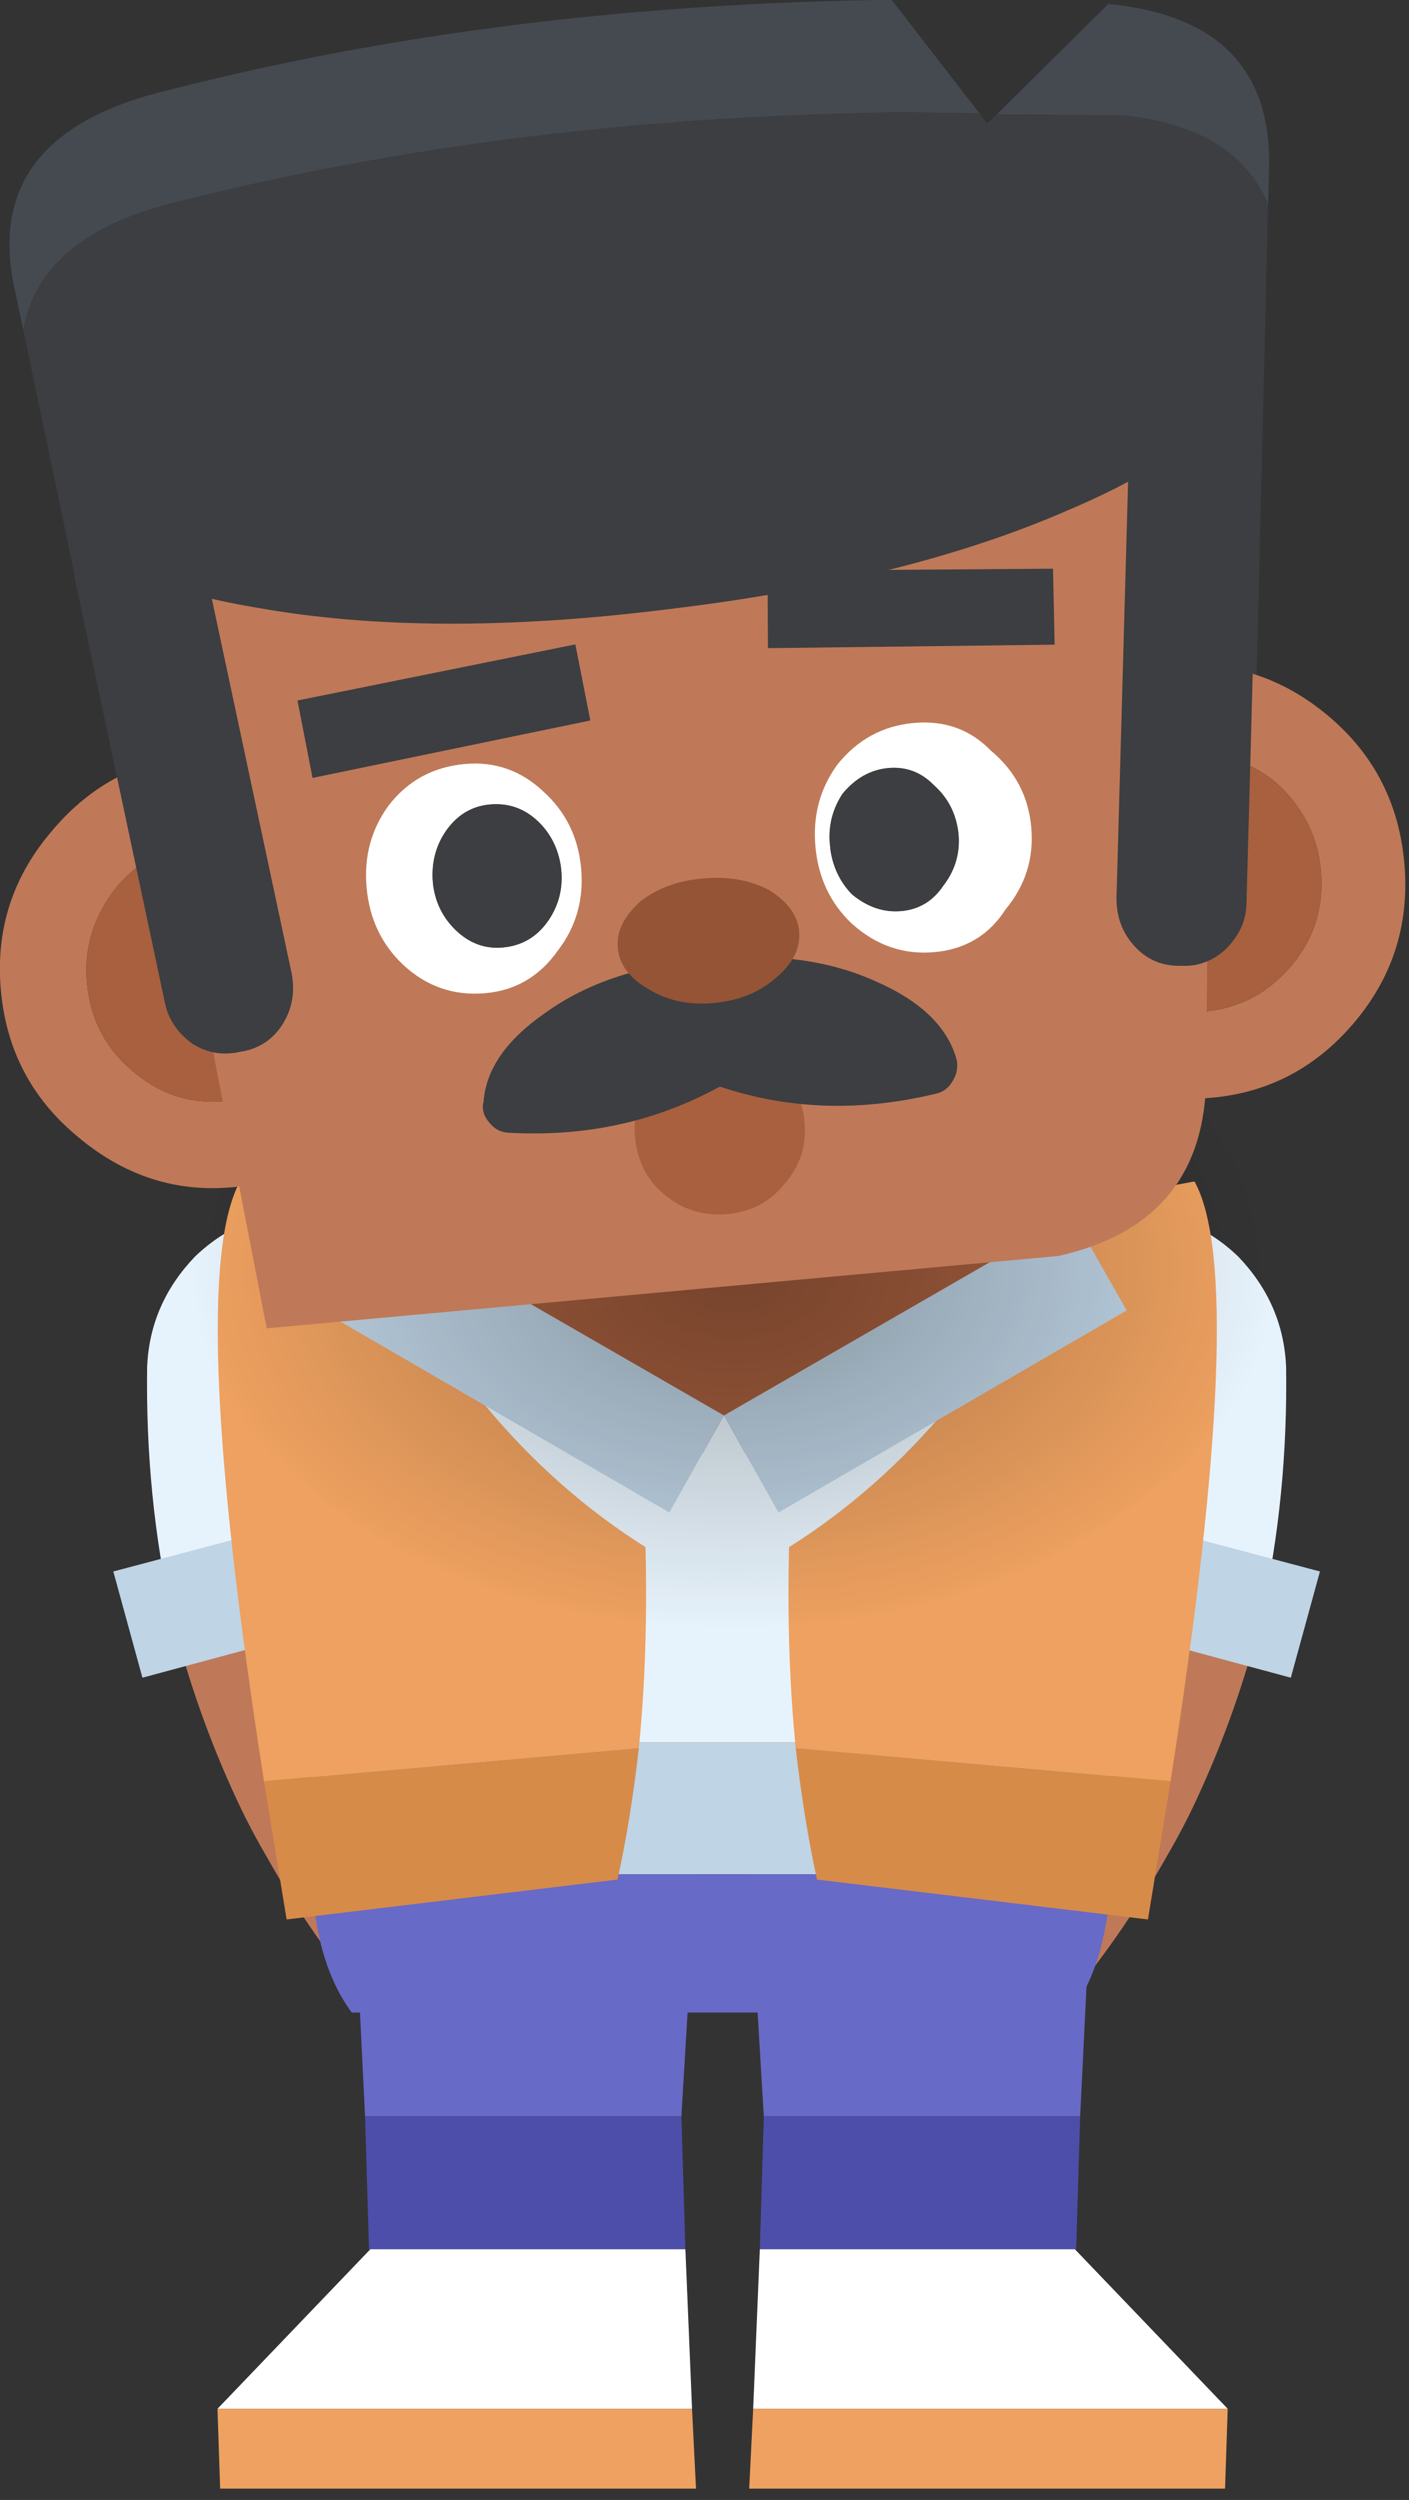 <?xml version="1.0" encoding="UTF-8" standalone="no"?>
<!DOCTYPE svg PUBLIC "-//W3C//DTD SVG 1.1//EN" "http://www.w3.org/Graphics/SVG/1.1/DTD/svg11.dtd">
<svg width="100%" height="100%" viewBox="0 0 53 94" version="1.1" xmlns="http://www.w3.org/2000/svg" xmlns:xlink="http://www.w3.org/1999/xlink" xml:space="preserve" xmlns:serif="http://www.serif.com/" style="fill-rule:evenodd;clip-rule:evenodd;stroke-linejoin:round;stroke-miterlimit:2;">
    <rect x="0" y="0" width="53" height="94" fill="#333333" stroke="none"/>
    <g transform="matrix(1,0,0,1,-502.819,-290.378)">
        <g transform="matrix(-0.707,0.707,0.707,0.707,513.55,341.3)">
            <path d="M13.15,10.6C12.317,8.3 11.25,6.067 9.95,3.9C6.217,4.8 2.8,6.867 -0.3,10.1C0.267,11 0.767,11.917 1.2,12.85C2.233,14.983 2.883,17.283 3.15,19.75C3.317,21.35 4.033,22.667 5.3,23.7C6.6,24.7 8.067,25.133 9.7,25C11.3,24.8 12.617,24.05 13.65,22.75C14.683,21.517 15.117,20.067 14.95,18.4C14.717,16.467 14.35,14.617 13.85,12.85C13.65,12.083 13.417,11.333 13.15,10.6Z" style="fill:rgb(191,121,88);fill-rule:nonzero;"/>
        </g>
        <g transform="matrix(-0.707,0.707,0.707,0.707,513.55,341.3)">
            <path d="M-0.2,-5C-1.833,-4.967 -3.233,-4.367 -4.4,-3.2C-5.533,-2 -6.067,-0.6 -6,1C-6,2.633 -5.433,4.017 -4.3,5.15C-2.7,6.683 -1.367,8.333 -0.3,10.1C2.8,6.867 6.217,4.8 9.95,3.9C8.317,1.333 6.333,-1.083 4,-3.35C2.833,-4.417 1.433,-4.967 -0.2,-5Z" style="fill:rgb(231,243,252);fill-rule:nonzero;"/>
        </g>
        <g transform="matrix(-0.707,0.707,0.707,0.707,513.55,341.3)">
            <path d="M12.4,4.8L10.35,1.2L-2.55,8.7L-0.55,12.25L12.4,4.8Z" style="fill:rgb(191,212,229);fill-rule:nonzero;"/>
        </g>
        <g transform="matrix(0.707,0.707,-0.707,0.707,546,341.3)">
            <path d="M13.15,10.6C12.317,8.3 11.25,6.067 9.95,3.9C6.217,4.8 2.8,6.867 -0.3,10.1C0.267,11 0.767,11.917 1.2,12.85C2.233,14.983 2.883,17.283 3.15,19.75C3.317,21.35 4.033,22.667 5.3,23.7C6.6,24.7 8.067,25.133 9.7,25C11.3,24.8 12.617,24.05 13.65,22.75C14.683,21.517 15.117,20.067 14.95,18.4C14.717,16.467 14.35,14.617 13.85,12.85C13.65,12.083 13.417,11.333 13.15,10.6Z" style="fill:rgb(191,121,88);fill-rule:nonzero;"/>
        </g>
        <g transform="matrix(0.707,0.707,-0.707,0.707,546,341.3)">
            <path d="M-0.2,-5C-1.833,-4.967 -3.233,-4.367 -4.4,-3.2C-5.533,-2 -6.067,-0.6 -6,1C-6,2.633 -5.433,4.017 -4.3,5.15C-2.7,6.683 -1.367,8.333 -0.3,10.1C2.8,6.867 6.217,4.8 9.95,3.9C8.317,1.333 6.333,-1.083 4,-3.35C2.833,-4.417 1.433,-4.967 -0.2,-5Z" style="fill:rgb(231,243,252);fill-rule:nonzero;"/>
        </g>
        <g transform="matrix(0.707,0.707,-0.707,0.707,546,341.3)">
            <path d="M12.4,4.8L10.35,1.2L-2.55,8.7L-0.55,12.25L12.4,4.8Z" style="fill:rgb(191,212,229);fill-rule:nonzero;"/>
        </g>
        <g transform="matrix(1,0,0,1,538,360.95)">
            <path d="M5.3,14L5.45,9L-6.45,9L-6.6,14L5.3,14Z" style="fill:rgb(76,78,170);fill-rule:nonzero;"/>
        </g>
        <g transform="matrix(1,0,0,1,538,360.95)">
            <path d="M11,20L5.25,14L-6.6,14L-6.85,20L11,20Z" style="fill:white;fill-rule:nonzero;"/>
        </g>
        <g transform="matrix(1,0,0,1,538,360.95)">
            <path d="M10.9,23L11,20L-6.85,20L-7,23L10.9,23Z" style="fill:rgb(238,161,96);fill-rule:nonzero;"/>
        </g>
        <g transform="matrix(1,0,0,1,538,360.95)">
            <path d="M5.9,-0.2C5.9,-1.8 5.267,-3.167 4,-4.3C2.767,-5.433 1.25,-6 -0.55,-6C-2.317,-6 -3.833,-5.433 -5.1,-4.3C-6.367,-3.167 -7,-1.8 -7,-0.2L-6.45,9L5.45,9L5.9,-0.2Z" style="fill:rgb(103,106,198);fill-rule:nonzero;"/>
        </g>
        <g transform="matrix(-1,0,0,1,522,360.95)">
            <path d="M5.3,14L5.45,9L-6.45,9L-6.6,14L5.3,14Z" style="fill:rgb(76,78,170);fill-rule:nonzero;"/>
        </g>
        <g transform="matrix(-1,0,0,1,522,360.95)">
            <path d="M11,20L5.25,14L-6.6,14L-6.85,20L11,20Z" style="fill:white;fill-rule:nonzero;"/>
        </g>
        <g transform="matrix(-1,0,0,1,522,360.95)">
            <path d="M10.9,23L11,20L-6.85,20L-7,23L10.9,23Z" style="fill:rgb(238,161,96);fill-rule:nonzero;"/>
        </g>
        <g transform="matrix(-1,0,0,1,522,360.95)">
            <path d="M5.9,-0.2C5.9,-1.8 5.267,-3.167 4,-4.3C2.767,-5.433 1.25,-6 -0.55,-6C-2.317,-6 -3.833,-5.433 -5.1,-4.3C-6.367,-3.167 -7,-1.8 -7,-0.2L-6.45,9L5.45,9L5.9,-0.2Z" style="fill:rgb(103,106,198);fill-rule:nonzero;"/>
        </g>
        <g transform="matrix(1,0,0,1,530,358.05)">
            <rect x="-15.45" y="-2.15" width="30.05" height="4.95" style="fill:rgb(191,212,229);fill-rule:nonzero;"/>
        </g>
        <g transform="matrix(1,0,0,1,530,358.05)">
            <path d="M13.1,8C14.033,6.733 14.533,5 14.6,2.8L-15.45,2.8C-15.383,5 -14.883,6.733 -13.95,8L13.1,8Z" style="fill:rgb(103,106,198);fill-rule:nonzero;"/>
        </g>
        <g transform="matrix(1,0,0,1,530,358.05)">
            <path d="M17.8,-15.8C18.5,-19.4 17.633,-21.133 15.2,-21L-16.1,-21C-18.533,-21.133 -19.4,-19.4 -18.7,-15.8L-15.45,-2.15L14.6,-2.15L17.8,-15.8Z" style="fill:rgb(231,243,252);fill-rule:nonzero;"/>
        </g>
        <g transform="matrix(1,0,0,1,530,358.05)">
            <path d="M7.6,-28.45C5.5,-30.15 2.983,-31 0.05,-31C-2.883,-31 -5.4,-30.15 -7.5,-28.45C-9.567,-26.65 -10.6,-24.5 -10.6,-22C-10.6,-21.833 -10.583,-21.667 -10.55,-21.5C-10.45,-19.233 -9.433,-17.3 -7.5,-15.7C-5.4,-13.9 -2.883,-13 0.05,-13C2.983,-13 5.5,-13.9 7.6,-15.7C9.533,-17.3 10.55,-19.233 10.65,-21.5C10.683,-21.667 10.7,-21.833 10.7,-22C10.7,-24.5 9.667,-26.65 7.6,-28.45Z" style="fill:rgb(168,96,63);fill-rule:nonzero;"/>
        </g>
        <g transform="matrix(1,0,0,1,530,358.05)">
            <path d="M-3.15,-1.95L-17.25,-0.7C-16.983,0.933 -16.7,2.667 -16.4,4.5L-3.95,3C-3.617,1.467 -3.35,-0.183 -3.15,-1.95Z" style="fill:rgb(215,139,73);fill-rule:nonzero;"/>
        </g>
        <g transform="matrix(1,0,0,1,530,358.05)">
            <path d="M-3.15,-1.95C-2.917,-4.283 -2.833,-6.8 -2.9,-9.5C-7.4,-12.333 -10.967,-16.633 -13.6,-22.4L-18.15,-23.25C-19.517,-20.783 -19.217,-13.267 -17.25,-0.7L-3.15,-1.95Z" style="fill:rgb(238,161,96);fill-rule:nonzero;"/>
        </g>
        <g transform="matrix(1,0,0,1,530,358.05)">
            <path d="M16.85,-0.7L2.75,-1.95C2.95,-0.183 3.217,1.467 3.55,3L16,4.5C16.3,2.667 16.583,0.933 16.85,-0.7Z" style="fill:rgb(215,139,73);fill-rule:nonzero;"/>
        </g>
        <g transform="matrix(1,0,0,1,530,358.05)">
            <path d="M2.5,-9.5C2.433,-6.8 2.517,-4.283 2.75,-1.95L16.85,-0.7C18.817,-13.267 19.117,-20.783 17.75,-23.25L13.2,-22.4C10.567,-16.633 7,-12.333 2.5,-9.5Z" style="fill:rgb(238,161,96);fill-rule:nonzero;"/>
        </g>
        <g transform="matrix(1,0,0,1,530,358.05)">
            <path d="M-13.05,-22L-15.1,-18.4L-2,-10.8L0.05,-14.45L-13.05,-22M13.15,-22L0.05,-14.45L2.1,-10.8L15.2,-18.4L13.15,-22Z" style="fill:rgb(191,212,229);fill-rule:nonzero;"/>
        </g>
        <g transform="matrix(1,0,0,1,530,358.05)">
            <path d="M2.1,-10.8L0.05,-14.45L-2,-10.8L2.1,-10.8Z" style="fill:rgb(231,243,252);fill-rule:nonzero;"/>
        </g>
        <g transform="matrix(1.507,0,0,1,530.4,338.1)">
            <path d="M9.45,-9.55C6.85,-12.15 3.7,-13.45 0,-13.45C-3.7,-13.45 -6.883,-12.15 -9.55,-9.55C-12.15,-6.883 -13.45,-3.7 -13.45,0C-13.45,3.7 -12.15,6.85 -9.55,9.45C-6.883,12.117 -3.7,13.45 0,13.45C3.7,13.45 6.85,12.117 9.45,9.45C12.117,6.85 13.45,3.7 13.45,0C13.45,-3.7 12.117,-6.883 9.45,-9.55Z" style="fill:url(#_Radial1);fill-rule:nonzero;"/>
        </g>
        <g transform="matrix(0.996,-0.091,0.091,0.996,530.25,330.7)">
            <path d="M12.65,-35.05L9.75,-39.6C0.017,-40.367 -9.1,-40.067 -17.6,-38.7C-22.367,-38.033 -24.533,-35.767 -24.1,-31.9L-23.9,-30.2C-23.267,-32.567 -21.15,-34 -17.55,-34.5C-9.05,-35.833 0.067,-36.117 9.8,-35.35L12.65,-35.05M23.15,-30.65L23.3,-31.9C23.767,-35.667 21.95,-37.933 17.85,-38.7L13.3,-34.95L17.9,-34.5C20.767,-33.967 22.517,-32.683 23.15,-30.65Z" style="fill:rgb(69,74,81);fill-rule:nonzero;"/>
        </g>
        <g transform="matrix(0.996,-0.091,0.091,0.996,530.25,330.7)">
            <path d="M17.9,-34.5L13.3,-34.95L12.9,-34.65L12.65,-35.05L9.8,-35.35C0.067,-36.117 -9.05,-35.833 -17.55,-34.5C-21.15,-34 -23.267,-32.567 -23.9,-30.2L-21.65,-10.8C-21.283,-7.9 -19.383,-6.45 -15.95,-6.45L15.15,-6.45C18.617,-6.45 20.517,-7.9 20.85,-10.8L23.15,-30.65C22.517,-32.683 20.767,-33.967 17.9,-34.5Z" style="fill:rgb(60,62,65);fill-rule:nonzero;"/>
        </g>
        <g transform="matrix(0.996,-0.091,0.091,0.996,530.25,330.7)">
            <path d="M-24.65,-11.25C-26.217,-9.683 -27,-7.783 -27,-5.55C-27,-3.317 -26.217,-1.417 -24.65,0.15C-23.05,1.783 -21.167,2.6 -19,2.6C-16.8,2.6 -14.9,1.783 -13.3,0.15C-11.767,-1.417 -11,-3.317 -11,-5.55C-11,-7.783 -11.767,-9.683 -13.3,-11.25C-14.9,-12.883 -16.8,-13.7 -19,-13.7C-21.167,-13.7 -23.05,-12.883 -24.65,-11.25M-22.35,-2.1C-23.283,-3.033 -23.75,-4.183 -23.75,-5.55C-23.75,-6.85 -23.283,-8 -22.35,-9C-21.417,-9.933 -20.3,-10.4 -19,-10.4C-17.633,-10.4 -16.483,-9.933 -15.55,-9C-14.617,-8 -14.15,-6.85 -14.15,-5.55C-14.15,-4.183 -14.617,-3.033 -15.55,-2.1C-16.483,-1.133 -17.633,-0.65 -19,-0.65C-20.3,-0.65 -21.417,-1.133 -22.35,-2.1M18,-13.7C15.833,-13.7 13.95,-12.883 12.35,-11.25C10.783,-9.683 10,-7.783 10,-5.55C10,-3.317 10.783,-1.417 12.35,0.15C13.95,1.783 15.833,2.6 18,2.6C20.2,2.6 22.1,1.783 23.7,0.15C25.233,-1.417 26,-3.317 26,-5.55C26,-7.783 25.233,-9.683 23.7,-11.25C22.1,-12.883 20.2,-13.7 18,-13.7M18,-0.65C16.7,-0.65 15.583,-1.133 14.65,-2.1C13.683,-3.033 13.2,-4.183 13.2,-5.55C13.2,-6.85 13.683,-8 14.65,-9C15.583,-9.933 16.7,-10.4 18,-10.4C19.333,-10.4 20.483,-9.933 21.45,-9C22.383,-8 22.85,-6.85 22.85,-5.55C22.85,-4.183 22.383,-3.033 21.45,-2.1C20.483,-1.133 19.333,-0.65 18,-0.65Z" style="fill:rgb(191,121,88);fill-rule:nonzero;"/>
        </g>
        <g transform="matrix(0.996,-0.091,0.091,0.996,530.25,330.7)">
            <path d="M-23.75,-5.55C-23.75,-4.183 -23.283,-3.033 -22.35,-2.1C-21.417,-1.133 -20.3,-0.65 -19,-0.65C-17.633,-0.65 -16.483,-1.133 -15.55,-2.1C-14.617,-3.033 -14.15,-4.183 -14.15,-5.55C-14.15,-6.85 -14.617,-8 -15.55,-9C-16.483,-9.933 -17.633,-10.4 -19,-10.4C-20.3,-10.4 -21.417,-9.933 -22.35,-9C-23.283,-8 -23.75,-6.85 -23.75,-5.55M14.65,-2.1C15.583,-1.133 16.7,-0.65 18,-0.65C19.333,-0.65 20.483,-1.133 21.45,-2.1C22.383,-3.033 22.85,-4.183 22.85,-5.55C22.85,-6.85 22.383,-8 21.45,-9C20.483,-9.933 19.333,-10.4 18,-10.4C16.7,-10.4 15.583,-9.933 14.65,-9C13.683,-8 13.2,-6.85 13.2,-5.55C13.2,-4.183 13.683,-3.033 14.65,-2.1Z" style="fill:rgb(168,96,63);fill-rule:nonzero;"/>
        </g>
        <g transform="matrix(0.996,-0.091,0.091,0.996,530.25,330.7)">
            <path d="M11.7,8C15.3,7.533 17.333,5.6 17.8,2.2L20.45,-23.8L-21.4,-23.8L-18.2,8L11.7,8Z" style="fill:rgb(191,121,88);fill-rule:nonzero;"/>
        </g>
        <g transform="matrix(0.996,-0.091,0.091,0.996,530.25,330.7)">
            <path d="M-12.95,-8.15C-12.95,-6.983 -12.583,-5.983 -11.85,-5.15C-11.05,-4.25 -10.05,-3.8 -8.85,-3.8C-7.717,-3.8 -6.767,-4.25 -6,-5.15C-5.233,-5.983 -4.85,-6.983 -4.85,-8.15C-4.85,-9.317 -5.233,-10.317 -6,-11.15C-6.767,-12.017 -7.717,-12.45 -8.85,-12.45C-10.05,-12.45 -11.05,-12.017 -11.85,-11.15C-12.583,-10.317 -12.95,-9.317 -12.95,-8.15M-10.45,-8L-10.45,-8.25C-10.417,-8.95 -10.183,-9.55 -9.75,-10.05C-9.283,-10.583 -8.717,-10.85 -8.05,-10.85C-7.35,-10.85 -6.767,-10.583 -6.3,-10.05C-5.867,-9.55 -5.633,-8.95 -5.6,-8.25L-5.6,-8C-5.633,-7.333 -5.867,-6.75 -6.3,-6.25C-6.767,-5.717 -7.35,-5.45 -8.05,-5.45C-8.717,-5.45 -9.283,-5.717 -9.75,-6.25C-10.183,-6.75 -10.417,-7.333 -10.45,-8M5.1,-5.15C5.933,-4.25 6.933,-3.8 8.1,-3.8C9.267,-3.8 10.2,-4.25 10.9,-5.15C11.733,-5.983 12.15,-6.983 12.15,-8.15C12.15,-9.317 11.733,-10.317 10.9,-11.15C10.2,-12.017 9.267,-12.45 8.1,-12.45C6.933,-12.45 5.933,-12.017 5.1,-11.15C4.367,-10.317 4,-9.317 4,-8.15C4,-6.983 4.367,-5.983 5.1,-5.15M8.65,-10.05C9.117,-9.55 9.367,-8.95 9.4,-8.25L9.4,-8C9.367,-7.333 9.117,-6.75 8.65,-6.25C8.217,-5.717 7.667,-5.45 7,-5.45C6.333,-5.45 5.733,-5.717 5.2,-6.25C4.8,-6.75 4.583,-7.333 4.55,-8L4.55,-8.35C4.583,-8.983 4.8,-9.55 5.2,-10.05C5.733,-10.583 6.333,-10.85 7,-10.85C7.667,-10.85 8.217,-10.583 8.65,-10.05Z" style="fill:white;fill-rule:nonzero;"/>
        </g>
        <g transform="matrix(0.996,-0.091,0.091,0.996,530.25,330.7)">
            <path d="M-10.45,-8.25L-10.45,-8C-10.417,-7.333 -10.183,-6.75 -9.75,-6.25C-9.283,-5.717 -8.717,-5.45 -8.05,-5.45C-7.35,-5.45 -6.767,-5.717 -6.3,-6.25C-5.867,-6.75 -5.633,-7.333 -5.6,-8L-5.6,-8.25C-5.633,-8.95 -5.867,-9.55 -6.3,-10.05C-6.767,-10.583 -7.35,-10.85 -8.05,-10.85C-8.717,-10.85 -9.283,-10.583 -9.75,-10.05C-10.183,-9.55 -10.417,-8.95 -10.45,-8.25M9.4,-8.25C9.367,-8.95 9.117,-9.55 8.65,-10.05C8.217,-10.583 7.667,-10.85 7,-10.85C6.333,-10.85 5.733,-10.583 5.2,-10.05C4.8,-9.55 4.583,-8.983 4.55,-8.35L4.55,-8C4.583,-7.333 4.8,-6.75 5.2,-6.25C5.733,-5.717 6.333,-5.45 7,-5.45C7.667,-5.45 8.217,-5.717 8.65,-6.25C9.117,-6.75 9.367,-7.333 9.4,-8L9.4,-8.25Z" style="fill:rgb(60,62,65);fill-rule:nonzero;"/>
        </g>
        <g transform="matrix(0.996,-0.091,0.091,0.996,530.25,330.7)">
            <path d="M-14.9,-15.4L-14.6,-12.45L-4,-13.65L-4.3,-16.55L-14.9,-15.4M3.15,-18.65L2.9,-15.75L13.65,-14.9L13.85,-17.75L3.15,-18.65Z" style="fill:rgb(60,62,65);fill-rule:nonzero;"/>
        </g>
        <g transform="matrix(0.996,-0.091,0.091,0.996,530.25,330.7)">
            <path d="M-0.55,-1.1C-1.45,-1.1 -2.217,-0.8 -2.85,-0.2C-3.45,0.433 -3.75,1.2 -3.75,2.1C-3.75,3 -3.45,3.75 -2.85,4.35C-2.217,4.983 -1.45,5.3 -0.55,5.3C0.35,5.3 1.1,4.983 1.7,4.35C2.333,3.75 2.65,3 2.65,2.1C2.65,1.2 2.333,0.433 1.7,-0.2C1.1,-0.8 0.35,-1.1 -0.55,-1.1Z" style="fill:rgb(168,96,63);fill-rule:nonzero;"/>
        </g>
        <g transform="matrix(0.996,-0.091,0.091,0.996,530.25,330.7)">
            <path d="M-0.7,-4.3C-3.067,-4.3 -5.067,-3.817 -6.7,-2.85C-8.233,-1.983 -9.1,-0.95 -9.3,0.25C-9.367,0.417 -9.367,0.6 -9.3,0.8C-9.233,0.967 -9.133,1.117 -9,1.25C-8.867,1.383 -8.7,1.467 -8.5,1.5C-5.633,1.933 -2.933,1.6 -0.4,0.5C2.1,1.6 4.8,1.933 7.7,1.5C7.9,1.467 8.067,1.383 8.2,1.25C8.333,1.117 8.433,0.967 8.5,0.8C8.567,0.6 8.583,0.417 8.55,0.25C8.317,-0.95 7.433,-1.983 5.9,-2.85C4.233,-3.817 2.233,-4.3 -0.1,-4.3L-0.7,-4.3Z" style="fill:rgb(60,62,65);fill-rule:nonzero;"/>
        </g>
        <g transform="matrix(0.996,-0.091,0.091,0.996,530.25,330.7)">
            <path d="M2.1,-3.4C2.767,-3.867 3.1,-4.417 3.1,-5.05C3.1,-5.65 2.767,-6.2 2.1,-6.7C1.433,-7.133 0.617,-7.35 -0.35,-7.35C-1.283,-7.35 -2.083,-7.133 -2.75,-6.7C-3.417,-6.2 -3.75,-5.65 -3.75,-5.05C-3.75,-4.417 -3.417,-3.867 -2.75,-3.4C-2.083,-2.9 -1.283,-2.65 -0.35,-2.65C0.617,-2.65 1.433,-2.9 2.1,-3.4Z" style="fill:rgb(149,84,53);fill-rule:nonzero;"/>
        </g>
        <g transform="matrix(0.996,-0.091,0.091,0.996,530.25,330.7)">
            <path d="M-20.6,-23.3L-20.65,-23.3C-21.317,-23.2 -21.867,-22.867 -22.3,-22.3C-22.733,-21.8 -22.9,-21.217 -22.8,-20.55L-20.9,-4.55C-20.833,-3.917 -20.533,-3.367 -20,-2.9C-19.467,-2.5 -18.867,-2.35 -18.2,-2.45L-18.15,-2.45C-17.483,-2.517 -16.95,-2.817 -16.55,-3.35C-16.15,-3.883 -15.983,-4.5 -16.05,-5.2L-17.95,-21.1C-18.05,-21.8 -18.367,-22.35 -18.9,-22.75C-19.4,-23.15 -19.967,-23.333 -20.6,-23.3M17.9,-22.75C17.4,-22.35 17.1,-21.8 17,-21.1L15.1,-5.2C15.033,-4.5 15.2,-3.883 15.6,-3.35C16,-2.817 16.533,-2.517 17.2,-2.45L17.25,-2.45C17.883,-2.35 18.467,-2.5 19,-2.9C19.567,-3.367 19.883,-3.917 19.95,-4.55L21.85,-20.55C21.95,-21.217 21.783,-21.8 21.35,-22.3C20.917,-22.867 20.367,-23.2 19.7,-23.3L19.65,-23.3C18.983,-23.333 18.4,-23.15 17.9,-22.75Z" style="fill:rgb(60,62,65);fill-rule:nonzero;"/>
        </g>
        <g transform="matrix(0.996,-0.091,0.091,0.996,530.25,330.7)">
            <path d="M14.65,-19.9C18.917,-21.267 21.05,-22.85 21.05,-24.65C21.05,-26.417 18.917,-27.867 14.65,-29C10.45,-30.133 5.333,-30.617 -0.7,-30.45C-6.667,-30.25 -11.783,-29.467 -16.05,-28.1C-20.283,-26.7 -22.4,-25.117 -22.4,-23.35C-22.4,-21.55 -20.283,-20.1 -16.05,-19C-11.783,-17.833 -6.667,-17.35 -0.7,-17.55C5.333,-17.717 10.45,-18.5 14.65,-19.9Z" style="fill:rgb(60,62,65);fill-rule:nonzero;"/>
        </g>
    </g>
    <defs>
        <radialGradient id="_Radial1" cx="0" cy="0" r="1" gradientUnits="userSpaceOnUse" gradientTransform="matrix(13.588,0,0,13.588,0,0)"><stop offset="0" style="stop-color:black;stop-opacity:0.3"/><stop offset="1" style="stop-color:black;stop-opacity:0"/></radialGradient>
    </defs>
</svg>
